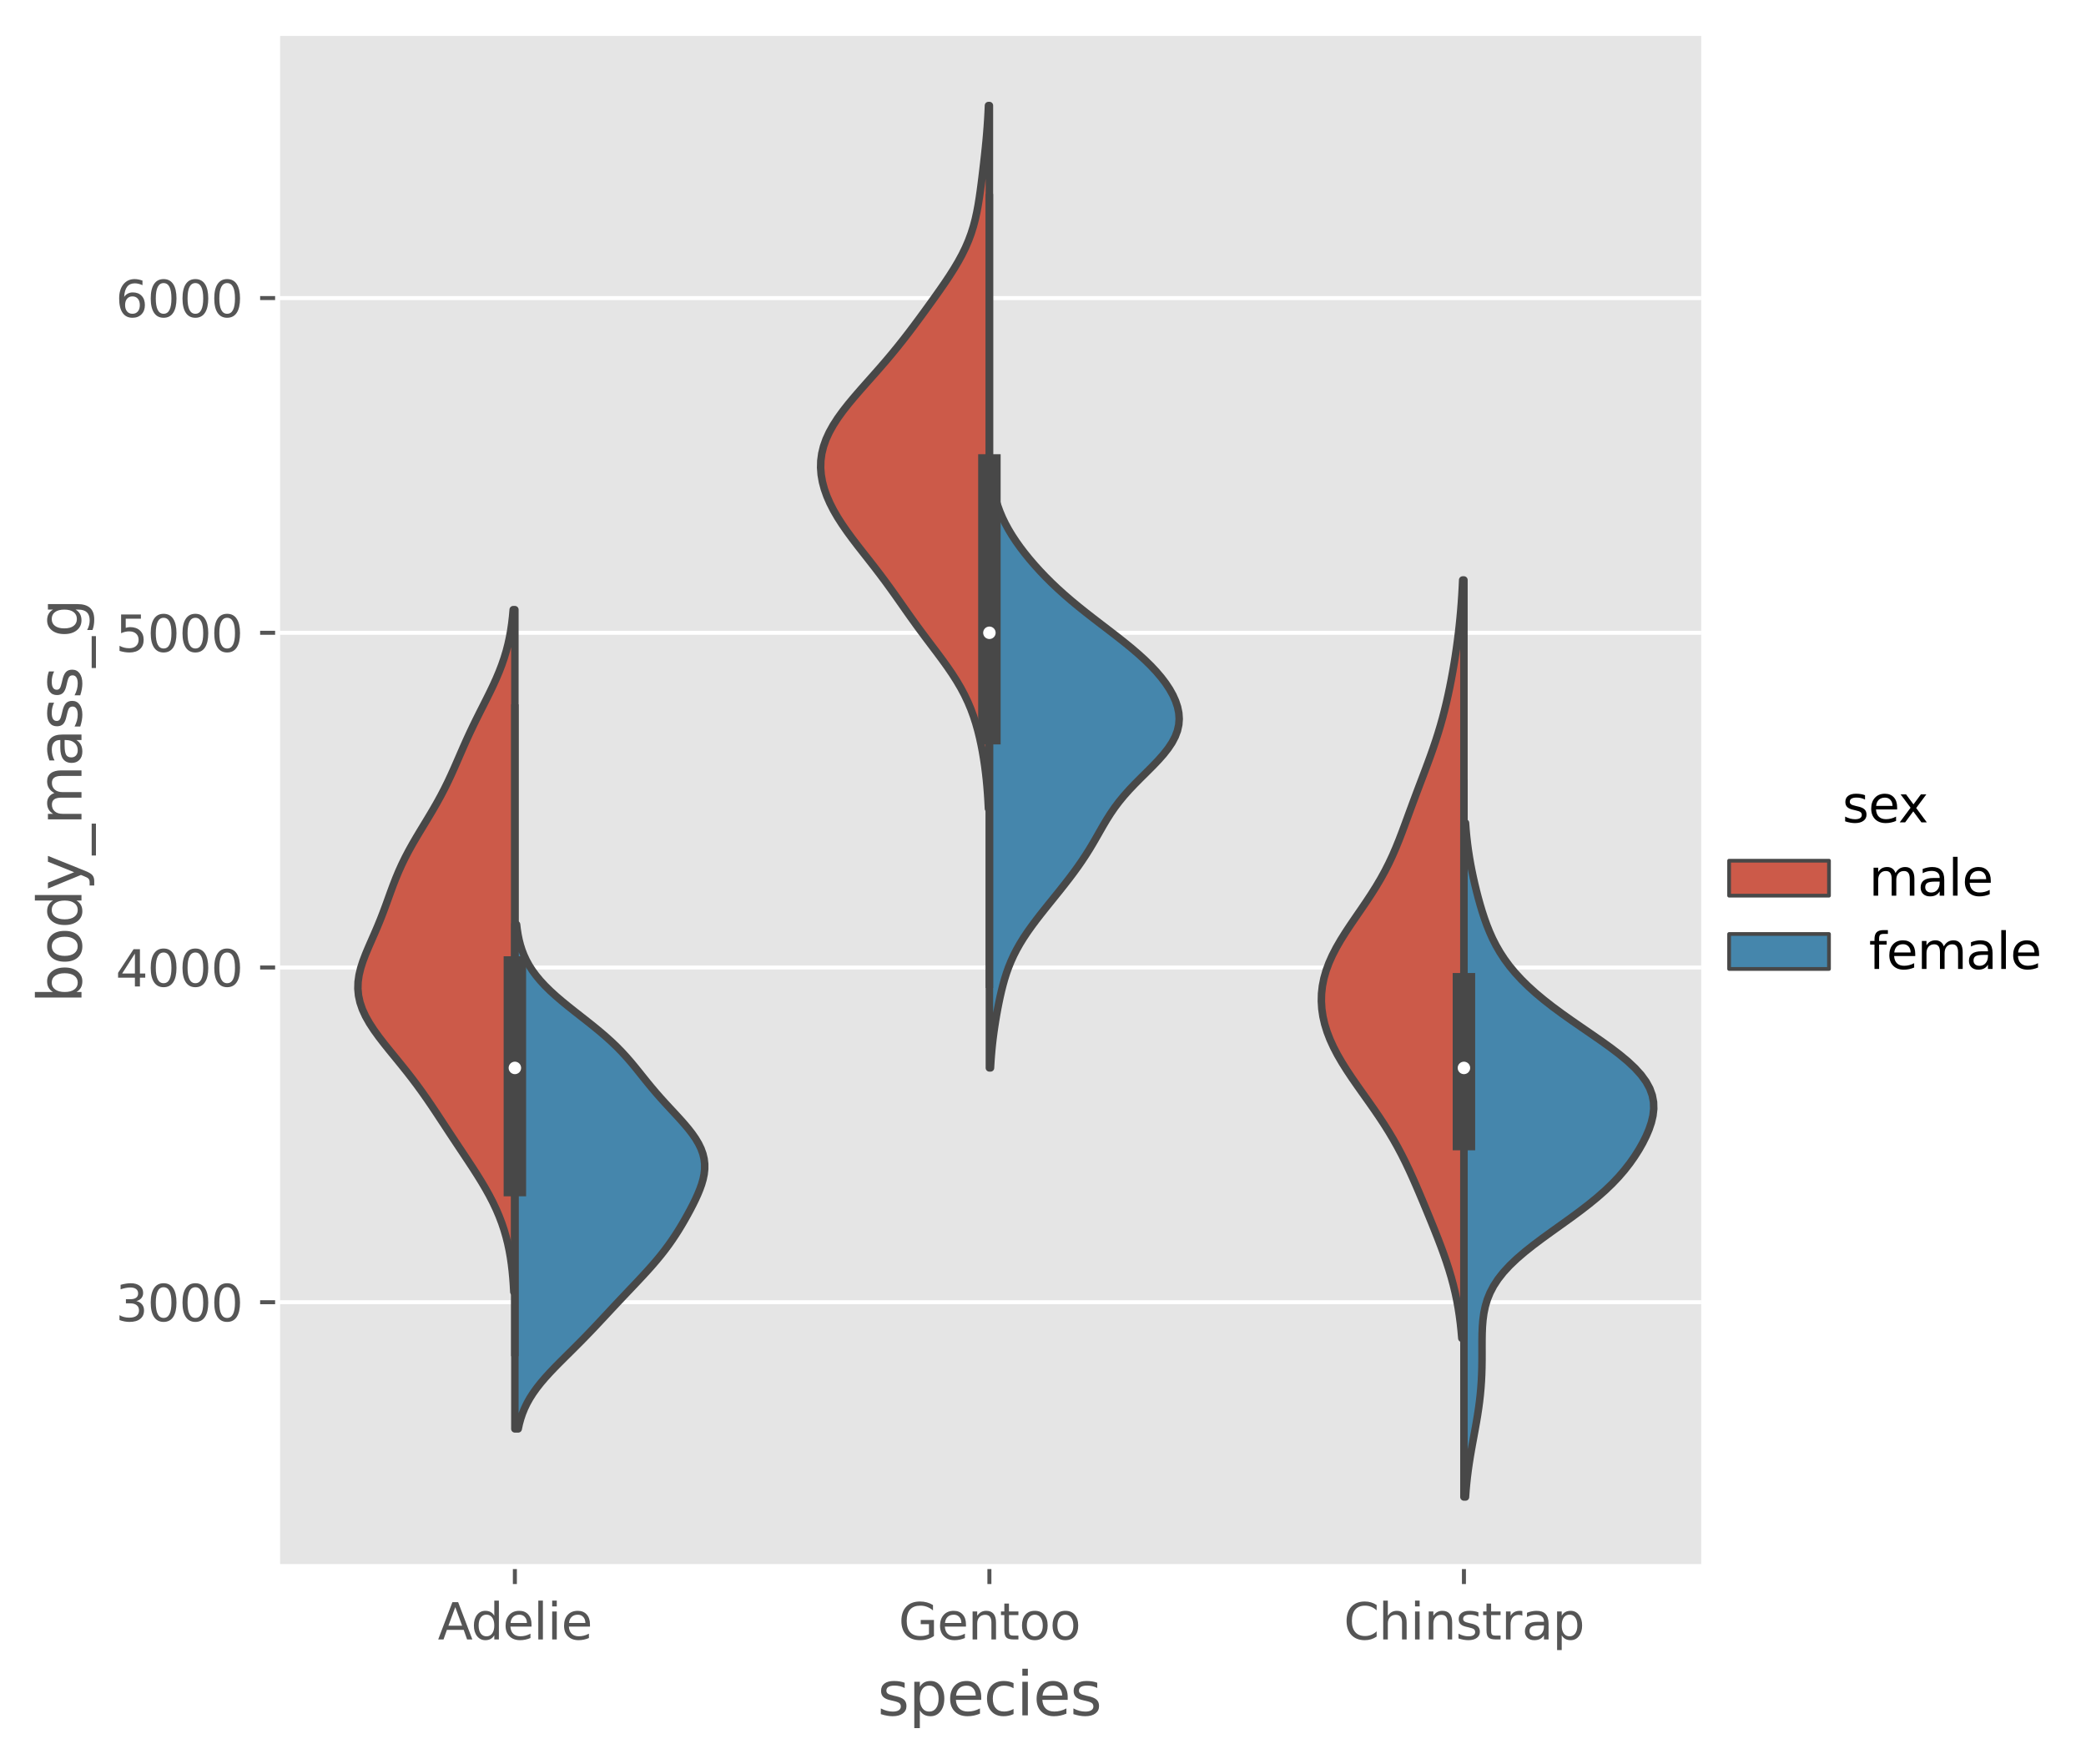 <?xml version="1.0" encoding="utf-8" standalone="no"?>
<!DOCTYPE svg PUBLIC "-//W3C//DTD SVG 1.1//EN"
  "http://www.w3.org/Graphics/SVG/1.1/DTD/svg11.dtd">
<svg xmlns:xlink="http://www.w3.org/1999/xlink" width="417.762pt" height="353.212pt" viewBox="0 0 417.762 353.212" xmlns="http://www.w3.org/2000/svg" version="1.1">
 <defs>
  <style type="text/css">*{stroke-linejoin: round; stroke-linecap: butt}</style>
 </defs>
 <g id="figure_1">
  <g id="patch_1">
   <path d="M -0 353.212 
L 417.762 353.212 
L 417.762 0 
L -0 0 
z
" style="fill: #ffffff"/>
  </g>
  <g id="axes_1">
   <g id="patch_2">
    <path d="M 55.597 313.72 
L 340.697 313.72 
L 340.697 7.2 
L 55.597 7.2 
z
" style="fill: #e5e5e5"/>
   </g>
   <g id="matplotlib.axis_1">
    <g id="xtick_1">
     <g id="line2d_1">
      <defs>
       <path id="m4e9400f670" d="M 0 0 
L 0 3.5 
" style="stroke: #555555; stroke-width: 0.8"/>
      </defs>
      <g>
       <use xlink:href="#m4e9400f670" x="103.114" y="313.72" style="fill: #555555; stroke: #555555; stroke-width: 0.8"/>
      </g>
     </g>
     <g id="text_1">
      <!-- Adelie -->
      <g style="fill: #555555" transform="translate(87.676 328.318) scale(0.1 -0.1)">
       <defs>
        <path id="DejaVuSans-41" d="M 2188 4044 
L 1331 1722 
L 3047 1722 
L 2188 4044 
z
M 1831 4666 
L 2547 4666 
L 4325 0 
L 3669 0 
L 3244 1197 
L 1141 1197 
L 716 0 
L 50 0 
L 1831 4666 
z
" transform="scale(0.016)"/>
        <path id="DejaVuSans-64" d="M 2906 2969 
L 2906 4863 
L 3481 4863 
L 3481 0 
L 2906 0 
L 2906 525 
Q 2725 213 2448 61 
Q 2172 -91 1784 -91 
Q 1150 -91 751 415 
Q 353 922 353 1747 
Q 353 2572 751 3078 
Q 1150 3584 1784 3584 
Q 2172 3584 2448 3432 
Q 2725 3281 2906 2969 
z
M 947 1747 
Q 947 1113 1208 752 
Q 1469 391 1925 391 
Q 2381 391 2643 752 
Q 2906 1113 2906 1747 
Q 2906 2381 2643 2742 
Q 2381 3103 1925 3103 
Q 1469 3103 1208 2742 
Q 947 2381 947 1747 
z
" transform="scale(0.016)"/>
        <path id="DejaVuSans-65" d="M 3597 1894 
L 3597 1613 
L 953 1613 
Q 991 1019 1311 708 
Q 1631 397 2203 397 
Q 2534 397 2845 478 
Q 3156 559 3463 722 
L 3463 178 
Q 3153 47 2828 -22 
Q 2503 -91 2169 -91 
Q 1331 -91 842 396 
Q 353 884 353 1716 
Q 353 2575 817 3079 
Q 1281 3584 2069 3584 
Q 2775 3584 3186 3129 
Q 3597 2675 3597 1894 
z
M 3022 2063 
Q 3016 2534 2758 2815 
Q 2500 3097 2075 3097 
Q 1594 3097 1305 2825 
Q 1016 2553 972 2059 
L 3022 2063 
z
" transform="scale(0.016)"/>
        <path id="DejaVuSans-6c" d="M 603 4863 
L 1178 4863 
L 1178 0 
L 603 0 
L 603 4863 
z
" transform="scale(0.016)"/>
        <path id="DejaVuSans-69" d="M 603 3500 
L 1178 3500 
L 1178 0 
L 603 0 
L 603 3500 
z
M 603 4863 
L 1178 4863 
L 1178 4134 
L 603 4134 
L 603 4863 
z
" transform="scale(0.016)"/>
       </defs>
       <use xlink:href="#DejaVuSans-41"/>
       <use xlink:href="#DejaVuSans-64" x="66.658"/>
       <use xlink:href="#DejaVuSans-65" x="130.135"/>
       <use xlink:href="#DejaVuSans-6c" x="191.658"/>
       <use xlink:href="#DejaVuSans-69" x="219.441"/>
       <use xlink:href="#DejaVuSans-65" x="247.225"/>
      </g>
     </g>
    </g>
    <g id="xtick_2">
     <g id="line2d_2">
      <g>
       <use xlink:href="#m4e9400f670" x="198.147" y="313.72" style="fill: #555555; stroke: #555555; stroke-width: 0.8"/>
      </g>
     </g>
     <g id="text_2">
      <!-- Gentoo -->
      <g style="fill: #555555" transform="translate(179.949 328.318) scale(0.1 -0.1)">
       <defs>
        <path id="DejaVuSans-47" d="M 3809 666 
L 3809 1919 
L 2778 1919 
L 2778 2438 
L 4434 2438 
L 4434 434 
Q 4069 175 3628 42 
Q 3188 -91 2688 -91 
Q 1594 -91 976 548 
Q 359 1188 359 2328 
Q 359 3472 976 4111 
Q 1594 4750 2688 4750 
Q 3144 4750 3555 4637 
Q 3966 4525 4313 4306 
L 4313 3634 
Q 3963 3931 3569 4081 
Q 3175 4231 2741 4231 
Q 1884 4231 1454 3753 
Q 1025 3275 1025 2328 
Q 1025 1384 1454 906 
Q 1884 428 2741 428 
Q 3075 428 3337 486 
Q 3600 544 3809 666 
z
" transform="scale(0.016)"/>
        <path id="DejaVuSans-6e" d="M 3513 2113 
L 3513 0 
L 2938 0 
L 2938 2094 
Q 2938 2591 2744 2837 
Q 2550 3084 2163 3084 
Q 1697 3084 1428 2787 
Q 1159 2491 1159 1978 
L 1159 0 
L 581 0 
L 581 3500 
L 1159 3500 
L 1159 2956 
Q 1366 3272 1645 3428 
Q 1925 3584 2291 3584 
Q 2894 3584 3203 3211 
Q 3513 2838 3513 2113 
z
" transform="scale(0.016)"/>
        <path id="DejaVuSans-74" d="M 1172 4494 
L 1172 3500 
L 2356 3500 
L 2356 3053 
L 1172 3053 
L 1172 1153 
Q 1172 725 1289 603 
Q 1406 481 1766 481 
L 2356 481 
L 2356 0 
L 1766 0 
Q 1100 0 847 248 
Q 594 497 594 1153 
L 594 3053 
L 172 3053 
L 172 3500 
L 594 3500 
L 594 4494 
L 1172 4494 
z
" transform="scale(0.016)"/>
        <path id="DejaVuSans-6f" d="M 1959 3097 
Q 1497 3097 1228 2736 
Q 959 2375 959 1747 
Q 959 1119 1226 758 
Q 1494 397 1959 397 
Q 2419 397 2687 759 
Q 2956 1122 2956 1747 
Q 2956 2369 2687 2733 
Q 2419 3097 1959 3097 
z
M 1959 3584 
Q 2709 3584 3137 3096 
Q 3566 2609 3566 1747 
Q 3566 888 3137 398 
Q 2709 -91 1959 -91 
Q 1206 -91 779 398 
Q 353 888 353 1747 
Q 353 2609 779 3096 
Q 1206 3584 1959 3584 
z
" transform="scale(0.016)"/>
       </defs>
       <use xlink:href="#DejaVuSans-47"/>
       <use xlink:href="#DejaVuSans-65" x="77.49"/>
       <use xlink:href="#DejaVuSans-6e" x="139.014"/>
       <use xlink:href="#DejaVuSans-74" x="202.393"/>
       <use xlink:href="#DejaVuSans-6f" x="241.602"/>
       <use xlink:href="#DejaVuSans-6f" x="302.783"/>
      </g>
     </g>
    </g>
    <g id="xtick_3">
     <g id="line2d_3">
      <g>
       <use xlink:href="#m4e9400f670" x="293.18" y="313.72" style="fill: #555555; stroke: #555555; stroke-width: 0.8"/>
      </g>
     </g>
     <g id="text_3">
      <!-- Chinstrap -->
      <g style="fill: #555555" transform="translate(269.103 328.318) scale(0.1 -0.1)">
       <defs>
        <path id="DejaVuSans-43" d="M 4122 4306 
L 4122 3641 
Q 3803 3938 3442 4084 
Q 3081 4231 2675 4231 
Q 1875 4231 1450 3742 
Q 1025 3253 1025 2328 
Q 1025 1406 1450 917 
Q 1875 428 2675 428 
Q 3081 428 3442 575 
Q 3803 722 4122 1019 
L 4122 359 
Q 3791 134 3420 21 
Q 3050 -91 2638 -91 
Q 1578 -91 968 557 
Q 359 1206 359 2328 
Q 359 3453 968 4101 
Q 1578 4750 2638 4750 
Q 3056 4750 3426 4639 
Q 3797 4528 4122 4306 
z
" transform="scale(0.016)"/>
        <path id="DejaVuSans-68" d="M 3513 2113 
L 3513 0 
L 2938 0 
L 2938 2094 
Q 2938 2591 2744 2837 
Q 2550 3084 2163 3084 
Q 1697 3084 1428 2787 
Q 1159 2491 1159 1978 
L 1159 0 
L 581 0 
L 581 4863 
L 1159 4863 
L 1159 2956 
Q 1366 3272 1645 3428 
Q 1925 3584 2291 3584 
Q 2894 3584 3203 3211 
Q 3513 2838 3513 2113 
z
" transform="scale(0.016)"/>
        <path id="DejaVuSans-73" d="M 2834 3397 
L 2834 2853 
Q 2591 2978 2328 3040 
Q 2066 3103 1784 3103 
Q 1356 3103 1142 2972 
Q 928 2841 928 2578 
Q 928 2378 1081 2264 
Q 1234 2150 1697 2047 
L 1894 2003 
Q 2506 1872 2764 1633 
Q 3022 1394 3022 966 
Q 3022 478 2636 193 
Q 2250 -91 1575 -91 
Q 1294 -91 989 -36 
Q 684 19 347 128 
L 347 722 
Q 666 556 975 473 
Q 1284 391 1588 391 
Q 1994 391 2212 530 
Q 2431 669 2431 922 
Q 2431 1156 2273 1281 
Q 2116 1406 1581 1522 
L 1381 1569 
Q 847 1681 609 1914 
Q 372 2147 372 2553 
Q 372 3047 722 3315 
Q 1072 3584 1716 3584 
Q 2034 3584 2315 3537 
Q 2597 3491 2834 3397 
z
" transform="scale(0.016)"/>
        <path id="DejaVuSans-72" d="M 2631 2963 
Q 2534 3019 2420 3045 
Q 2306 3072 2169 3072 
Q 1681 3072 1420 2755 
Q 1159 2438 1159 1844 
L 1159 0 
L 581 0 
L 581 3500 
L 1159 3500 
L 1159 2956 
Q 1341 3275 1631 3429 
Q 1922 3584 2338 3584 
Q 2397 3584 2469 3576 
Q 2541 3569 2628 3553 
L 2631 2963 
z
" transform="scale(0.016)"/>
        <path id="DejaVuSans-61" d="M 2194 1759 
Q 1497 1759 1228 1600 
Q 959 1441 959 1056 
Q 959 750 1161 570 
Q 1363 391 1709 391 
Q 2188 391 2477 730 
Q 2766 1069 2766 1631 
L 2766 1759 
L 2194 1759 
z
M 3341 1997 
L 3341 0 
L 2766 0 
L 2766 531 
Q 2569 213 2275 61 
Q 1981 -91 1556 -91 
Q 1019 -91 701 211 
Q 384 513 384 1019 
Q 384 1609 779 1909 
Q 1175 2209 1959 2209 
L 2766 2209 
L 2766 2266 
Q 2766 2663 2505 2880 
Q 2244 3097 1772 3097 
Q 1472 3097 1187 3025 
Q 903 2953 641 2809 
L 641 3341 
Q 956 3463 1253 3523 
Q 1550 3584 1831 3584 
Q 2591 3584 2966 3190 
Q 3341 2797 3341 1997 
z
" transform="scale(0.016)"/>
        <path id="DejaVuSans-70" d="M 1159 525 
L 1159 -1331 
L 581 -1331 
L 581 3500 
L 1159 3500 
L 1159 2969 
Q 1341 3281 1617 3432 
Q 1894 3584 2278 3584 
Q 2916 3584 3314 3078 
Q 3713 2572 3713 1747 
Q 3713 922 3314 415 
Q 2916 -91 2278 -91 
Q 1894 -91 1617 61 
Q 1341 213 1159 525 
z
M 3116 1747 
Q 3116 2381 2855 2742 
Q 2594 3103 2138 3103 
Q 1681 3103 1420 2742 
Q 1159 2381 1159 1747 
Q 1159 1113 1420 752 
Q 1681 391 2138 391 
Q 2594 391 2855 752 
Q 3116 1113 3116 1747 
z
" transform="scale(0.016)"/>
       </defs>
       <use xlink:href="#DejaVuSans-43"/>
       <use xlink:href="#DejaVuSans-68" x="69.824"/>
       <use xlink:href="#DejaVuSans-69" x="133.203"/>
       <use xlink:href="#DejaVuSans-6e" x="160.986"/>
       <use xlink:href="#DejaVuSans-73" x="224.365"/>
       <use xlink:href="#DejaVuSans-74" x="276.465"/>
       <use xlink:href="#DejaVuSans-72" x="315.674"/>
       <use xlink:href="#DejaVuSans-61" x="356.787"/>
       <use xlink:href="#DejaVuSans-70" x="418.066"/>
      </g>
     </g>
    </g>
    <g id="text_4">
     <!-- species -->
     <g style="fill: #555555" transform="translate(175.737 343.516) scale(0.12 -0.12)">
      <defs>
       <path id="DejaVuSans-63" d="M 3122 3366 
L 3122 2828 
Q 2878 2963 2633 3030 
Q 2388 3097 2138 3097 
Q 1578 3097 1268 2742 
Q 959 2388 959 1747 
Q 959 1106 1268 751 
Q 1578 397 2138 397 
Q 2388 397 2633 464 
Q 2878 531 3122 666 
L 3122 134 
Q 2881 22 2623 -34 
Q 2366 -91 2075 -91 
Q 1284 -91 818 406 
Q 353 903 353 1747 
Q 353 2603 823 3093 
Q 1294 3584 2113 3584 
Q 2378 3584 2631 3529 
Q 2884 3475 3122 3366 
z
" transform="scale(0.016)"/>
      </defs>
      <use xlink:href="#DejaVuSans-73"/>
      <use xlink:href="#DejaVuSans-70" x="52.1"/>
      <use xlink:href="#DejaVuSans-65" x="115.576"/>
      <use xlink:href="#DejaVuSans-63" x="177.1"/>
      <use xlink:href="#DejaVuSans-69" x="232.08"/>
      <use xlink:href="#DejaVuSans-65" x="259.863"/>
      <use xlink:href="#DejaVuSans-73" x="321.387"/>
     </g>
    </g>
   </g>
   <g id="matplotlib.axis_2">
    <g id="ytick_1">
     <g id="line2d_4">
      <path d="M 55.597 260.783 
L 340.697 260.783 
" clip-path="url(#pbbb692f682)" style="fill: none; stroke: #ffffff; stroke-width: 0.8; stroke-linecap: square"/>
     </g>
     <g id="line2d_5">
      <defs>
       <path id="m697d352fc6" d="M 0 0 
L -3.5 0 
" style="stroke: #555555; stroke-width: 0.8"/>
      </defs>
      <g>
       <use xlink:href="#m697d352fc6" x="55.597" y="260.783" style="fill: #555555; stroke: #555555; stroke-width: 0.8"/>
      </g>
     </g>
     <g id="text_5">
      <!-- 3000 -->
      <g style="fill: #555555" transform="translate(23.148 264.582) scale(0.1 -0.1)">
       <defs>
        <path id="DejaVuSans-33" d="M 2597 2516 
Q 3050 2419 3304 2112 
Q 3559 1806 3559 1356 
Q 3559 666 3084 287 
Q 2609 -91 1734 -91 
Q 1441 -91 1130 -33 
Q 819 25 488 141 
L 488 750 
Q 750 597 1062 519 
Q 1375 441 1716 441 
Q 2309 441 2620 675 
Q 2931 909 2931 1356 
Q 2931 1769 2642 2001 
Q 2353 2234 1838 2234 
L 1294 2234 
L 1294 2753 
L 1863 2753 
Q 2328 2753 2575 2939 
Q 2822 3125 2822 3475 
Q 2822 3834 2567 4026 
Q 2313 4219 1838 4219 
Q 1578 4219 1281 4162 
Q 984 4106 628 3988 
L 628 4550 
Q 988 4650 1302 4700 
Q 1616 4750 1894 4750 
Q 2613 4750 3031 4423 
Q 3450 4097 3450 3541 
Q 3450 3153 3228 2886 
Q 3006 2619 2597 2516 
z
" transform="scale(0.016)"/>
        <path id="DejaVuSans-30" d="M 2034 4250 
Q 1547 4250 1301 3770 
Q 1056 3291 1056 2328 
Q 1056 1369 1301 889 
Q 1547 409 2034 409 
Q 2525 409 2770 889 
Q 3016 1369 3016 2328 
Q 3016 3291 2770 3770 
Q 2525 4250 2034 4250 
z
M 2034 4750 
Q 2819 4750 3233 4129 
Q 3647 3509 3647 2328 
Q 3647 1150 3233 529 
Q 2819 -91 2034 -91 
Q 1250 -91 836 529 
Q 422 1150 422 2328 
Q 422 3509 836 4129 
Q 1250 4750 2034 4750 
z
" transform="scale(0.016)"/>
       </defs>
       <use xlink:href="#DejaVuSans-33"/>
       <use xlink:href="#DejaVuSans-30" x="63.623"/>
       <use xlink:href="#DejaVuSans-30" x="127.246"/>
       <use xlink:href="#DejaVuSans-30" x="190.869"/>
      </g>
     </g>
    </g>
    <g id="ytick_2">
     <g id="line2d_6">
      <path d="M 55.597 193.752 
L 340.697 193.752 
" clip-path="url(#pbbb692f682)" style="fill: none; stroke: #ffffff; stroke-width: 0.8; stroke-linecap: square"/>
     </g>
     <g id="line2d_7">
      <g>
       <use xlink:href="#m697d352fc6" x="55.597" y="193.752" style="fill: #555555; stroke: #555555; stroke-width: 0.8"/>
      </g>
     </g>
     <g id="text_6">
      <!-- 4000 -->
      <g style="fill: #555555" transform="translate(23.148 197.552) scale(0.1 -0.1)">
       <defs>
        <path id="DejaVuSans-34" d="M 2419 4116 
L 825 1625 
L 2419 1625 
L 2419 4116 
z
M 2253 4666 
L 3047 4666 
L 3047 1625 
L 3713 1625 
L 3713 1100 
L 3047 1100 
L 3047 0 
L 2419 0 
L 2419 1100 
L 313 1100 
L 313 1709 
L 2253 4666 
z
" transform="scale(0.016)"/>
       </defs>
       <use xlink:href="#DejaVuSans-34"/>
       <use xlink:href="#DejaVuSans-30" x="63.623"/>
       <use xlink:href="#DejaVuSans-30" x="127.246"/>
       <use xlink:href="#DejaVuSans-30" x="190.869"/>
      </g>
     </g>
    </g>
    <g id="ytick_3">
     <g id="line2d_8">
      <path d="M 55.597 126.722 
L 340.697 126.722 
" clip-path="url(#pbbb692f682)" style="fill: none; stroke: #ffffff; stroke-width: 0.8; stroke-linecap: square"/>
     </g>
     <g id="line2d_9">
      <g>
       <use xlink:href="#m697d352fc6" x="55.597" y="126.722" style="fill: #555555; stroke: #555555; stroke-width: 0.8"/>
      </g>
     </g>
     <g id="text_7">
      <!-- 5000 -->
      <g style="fill: #555555" transform="translate(23.148 130.521) scale(0.1 -0.1)">
       <defs>
        <path id="DejaVuSans-35" d="M 691 4666 
L 3169 4666 
L 3169 4134 
L 1269 4134 
L 1269 2991 
Q 1406 3038 1543 3061 
Q 1681 3084 1819 3084 
Q 2600 3084 3056 2656 
Q 3513 2228 3513 1497 
Q 3513 744 3044 326 
Q 2575 -91 1722 -91 
Q 1428 -91 1123 -41 
Q 819 9 494 109 
L 494 744 
Q 775 591 1075 516 
Q 1375 441 1709 441 
Q 2250 441 2565 725 
Q 2881 1009 2881 1497 
Q 2881 1984 2565 2268 
Q 2250 2553 1709 2553 
Q 1456 2553 1204 2497 
Q 953 2441 691 2322 
L 691 4666 
z
" transform="scale(0.016)"/>
       </defs>
       <use xlink:href="#DejaVuSans-35"/>
       <use xlink:href="#DejaVuSans-30" x="63.623"/>
       <use xlink:href="#DejaVuSans-30" x="127.246"/>
       <use xlink:href="#DejaVuSans-30" x="190.869"/>
      </g>
     </g>
    </g>
    <g id="ytick_4">
     <g id="line2d_10">
      <path d="M 55.597 59.692 
L 340.697 59.692 
" clip-path="url(#pbbb692f682)" style="fill: none; stroke: #ffffff; stroke-width: 0.8; stroke-linecap: square"/>
     </g>
     <g id="line2d_11">
      <g>
       <use xlink:href="#m697d352fc6" x="55.597" y="59.692" style="fill: #555555; stroke: #555555; stroke-width: 0.8"/>
      </g>
     </g>
     <g id="text_8">
      <!-- 6000 -->
      <g style="fill: #555555" transform="translate(23.148 63.491) scale(0.1 -0.1)">
       <defs>
        <path id="DejaVuSans-36" d="M 2113 2584 
Q 1688 2584 1439 2293 
Q 1191 2003 1191 1497 
Q 1191 994 1439 701 
Q 1688 409 2113 409 
Q 2538 409 2786 701 
Q 3034 994 3034 1497 
Q 3034 2003 2786 2293 
Q 2538 2584 2113 2584 
z
M 3366 4563 
L 3366 3988 
Q 3128 4100 2886 4159 
Q 2644 4219 2406 4219 
Q 1781 4219 1451 3797 
Q 1122 3375 1075 2522 
Q 1259 2794 1537 2939 
Q 1816 3084 2150 3084 
Q 2853 3084 3261 2657 
Q 3669 2231 3669 1497 
Q 3669 778 3244 343 
Q 2819 -91 2113 -91 
Q 1303 -91 875 529 
Q 447 1150 447 2328 
Q 447 3434 972 4092 
Q 1497 4750 2381 4750 
Q 2619 4750 2861 4703 
Q 3103 4656 3366 4563 
z
" transform="scale(0.016)"/>
       </defs>
       <use xlink:href="#DejaVuSans-36"/>
       <use xlink:href="#DejaVuSans-30" x="63.623"/>
       <use xlink:href="#DejaVuSans-30" x="127.246"/>
       <use xlink:href="#DejaVuSans-30" x="190.869"/>
      </g>
     </g>
    </g>
    <g id="text_9">
     <!-- body_mass_g -->
     <g style="fill: #555555" transform="translate(16.318 200.882) rotate(-90) scale(0.12 -0.12)">
      <defs>
       <path id="DejaVuSans-62" d="M 3116 1747 
Q 3116 2381 2855 2742 
Q 2594 3103 2138 3103 
Q 1681 3103 1420 2742 
Q 1159 2381 1159 1747 
Q 1159 1113 1420 752 
Q 1681 391 2138 391 
Q 2594 391 2855 752 
Q 3116 1113 3116 1747 
z
M 1159 2969 
Q 1341 3281 1617 3432 
Q 1894 3584 2278 3584 
Q 2916 3584 3314 3078 
Q 3713 2572 3713 1747 
Q 3713 922 3314 415 
Q 2916 -91 2278 -91 
Q 1894 -91 1617 61 
Q 1341 213 1159 525 
L 1159 0 
L 581 0 
L 581 4863 
L 1159 4863 
L 1159 2969 
z
" transform="scale(0.016)"/>
       <path id="DejaVuSans-79" d="M 2059 -325 
Q 1816 -950 1584 -1140 
Q 1353 -1331 966 -1331 
L 506 -1331 
L 506 -850 
L 844 -850 
Q 1081 -850 1212 -737 
Q 1344 -625 1503 -206 
L 1606 56 
L 191 3500 
L 800 3500 
L 1894 763 
L 2988 3500 
L 3597 3500 
L 2059 -325 
z
" transform="scale(0.016)"/>
       <path id="DejaVuSans-5f" d="M 3263 -1063 
L 3263 -1509 
L -63 -1509 
L -63 -1063 
L 3263 -1063 
z
" transform="scale(0.016)"/>
       <path id="DejaVuSans-6d" d="M 3328 2828 
Q 3544 3216 3844 3400 
Q 4144 3584 4550 3584 
Q 5097 3584 5394 3201 
Q 5691 2819 5691 2113 
L 5691 0 
L 5113 0 
L 5113 2094 
Q 5113 2597 4934 2840 
Q 4756 3084 4391 3084 
Q 3944 3084 3684 2787 
Q 3425 2491 3425 1978 
L 3425 0 
L 2847 0 
L 2847 2094 
Q 2847 2600 2669 2842 
Q 2491 3084 2119 3084 
Q 1678 3084 1418 2786 
Q 1159 2488 1159 1978 
L 1159 0 
L 581 0 
L 581 3500 
L 1159 3500 
L 1159 2956 
Q 1356 3278 1631 3431 
Q 1906 3584 2284 3584 
Q 2666 3584 2933 3390 
Q 3200 3197 3328 2828 
z
" transform="scale(0.016)"/>
       <path id="DejaVuSans-67" d="M 2906 1791 
Q 2906 2416 2648 2759 
Q 2391 3103 1925 3103 
Q 1463 3103 1205 2759 
Q 947 2416 947 1791 
Q 947 1169 1205 825 
Q 1463 481 1925 481 
Q 2391 481 2648 825 
Q 2906 1169 2906 1791 
z
M 3481 434 
Q 3481 -459 3084 -895 
Q 2688 -1331 1869 -1331 
Q 1566 -1331 1297 -1286 
Q 1028 -1241 775 -1147 
L 775 -588 
Q 1028 -725 1275 -790 
Q 1522 -856 1778 -856 
Q 2344 -856 2625 -561 
Q 2906 -266 2906 331 
L 2906 616 
Q 2728 306 2450 153 
Q 2172 0 1784 0 
Q 1141 0 747 490 
Q 353 981 353 1791 
Q 353 2603 747 3093 
Q 1141 3584 1784 3584 
Q 2172 3584 2450 3431 
Q 2728 3278 2906 2969 
L 2906 3500 
L 3481 3500 
L 3481 434 
z
" transform="scale(0.016)"/>
      </defs>
      <use xlink:href="#DejaVuSans-62"/>
      <use xlink:href="#DejaVuSans-6f" x="63.477"/>
      <use xlink:href="#DejaVuSans-64" x="124.658"/>
      <use xlink:href="#DejaVuSans-79" x="188.135"/>
      <use xlink:href="#DejaVuSans-5f" x="247.314"/>
      <use xlink:href="#DejaVuSans-6d" x="297.314"/>
      <use xlink:href="#DejaVuSans-61" x="394.727"/>
      <use xlink:href="#DejaVuSans-73" x="456.006"/>
      <use xlink:href="#DejaVuSans-73" x="508.105"/>
      <use xlink:href="#DejaVuSans-5f" x="560.205"/>
      <use xlink:href="#DejaVuSans-67" x="610.205"/>
     </g>
    </g>
   </g>
   <g id="patch_3">
    <path d="M 103.114 461.873 
L 103.114 461.873 
L 103.114 461.873 
L 103.114 461.873 
z
" clip-path="url(#pbbb692f682)" style="fill: #cc5a49; stroke: #484848; stroke-width: 0.75; stroke-linejoin: miter"/>
   </g>
   <g id="PolyCollection_1">
    <defs>
     <path id="m3f6f847715" d="M 103.114 -94.502 
L 102.9 -94.502 
L 102.821 -95.882 
L 102.72 -97.262 
L 102.591 -98.642 
L 102.429 -100.022 
L 102.23 -101.402 
L 101.987 -102.782 
L 101.695 -104.162 
L 101.35 -105.542 
L 100.947 -106.922 
L 100.483 -108.302 
L 99.955 -109.682 
L 99.364 -111.062 
L 98.709 -112.442 
L 97.995 -113.822 
L 97.226 -115.202 
L 96.41 -116.582 
L 95.554 -117.962 
L 94.668 -119.342 
L 93.762 -120.722 
L 92.845 -122.102 
L 91.925 -123.482 
L 91.007 -124.862 
L 90.094 -126.242 
L 89.186 -127.622 
L 88.28 -129.001 
L 87.369 -130.381 
L 86.447 -131.761 
L 85.505 -133.141 
L 84.534 -134.521 
L 83.531 -135.901 
L 82.49 -137.281 
L 81.414 -138.661 
L 80.308 -140.041 
L 79.184 -141.421 
L 78.057 -142.801 
L 76.949 -144.181 
L 75.884 -145.561 
L 74.888 -146.941 
L 73.988 -148.321 
L 73.209 -149.701 
L 72.575 -151.081 
L 72.101 -152.461 
L 71.799 -153.841 
L 71.672 -155.221 
L 71.714 -156.601 
L 71.911 -157.981 
L 72.245 -159.361 
L 72.689 -160.741 
L 73.214 -162.121 
L 73.792 -163.501 
L 74.396 -164.881 
L 75.002 -166.261 
L 75.594 -167.641 
L 76.161 -169.021 
L 76.7 -170.401 
L 77.215 -171.781 
L 77.715 -173.161 
L 78.213 -174.541 
L 78.723 -175.921 
L 79.259 -177.301 
L 79.834 -178.681 
L 80.455 -180.061 
L 81.127 -181.441 
L 81.85 -182.821 
L 82.617 -184.201 
L 83.421 -185.581 
L 84.248 -186.961 
L 85.086 -188.341 
L 85.92 -189.721 
L 86.738 -191.1 
L 87.529 -192.48 
L 88.286 -193.86 
L 89.005 -195.24 
L 89.686 -196.62 
L 90.334 -198 
L 90.956 -199.38 
L 91.56 -200.76 
L 92.158 -202.14 
L 92.76 -203.52 
L 93.373 -204.9 
L 94.004 -206.28 
L 94.657 -207.66 
L 95.329 -209.04 
L 96.018 -210.42 
L 96.716 -211.8 
L 97.412 -213.18 
L 98.097 -214.56 
L 98.758 -215.94 
L 99.384 -217.32 
L 99.966 -218.7 
L 100.497 -220.08 
L 100.972 -221.46 
L 101.388 -222.84 
L 101.745 -224.22 
L 102.046 -225.6 
L 102.294 -226.98 
L 102.495 -228.36 
L 102.655 -229.74 
L 102.779 -231.12 
L 103.114 -231.12 
L 103.114 -231.12 
L 103.114 -229.74 
L 103.114 -228.36 
L 103.114 -226.98 
L 103.114 -225.6 
L 103.114 -224.22 
L 103.114 -222.84 
L 103.114 -221.46 
L 103.114 -220.08 
L 103.114 -218.7 
L 103.114 -217.32 
L 103.114 -215.94 
L 103.114 -214.56 
L 103.114 -213.18 
L 103.114 -211.8 
L 103.114 -210.42 
L 103.114 -209.04 
L 103.114 -207.66 
L 103.114 -206.28 
L 103.114 -204.9 
L 103.114 -203.52 
L 103.114 -202.14 
L 103.114 -200.76 
L 103.114 -199.38 
L 103.114 -198 
L 103.114 -196.62 
L 103.114 -195.24 
L 103.114 -193.86 
L 103.114 -192.48 
L 103.114 -191.1 
L 103.114 -189.721 
L 103.114 -188.341 
L 103.114 -186.961 
L 103.114 -185.581 
L 103.114 -184.201 
L 103.114 -182.821 
L 103.114 -181.441 
L 103.114 -180.061 
L 103.114 -178.681 
L 103.114 -177.301 
L 103.114 -175.921 
L 103.114 -174.541 
L 103.114 -173.161 
L 103.114 -171.781 
L 103.114 -170.401 
L 103.114 -169.021 
L 103.114 -167.641 
L 103.114 -166.261 
L 103.114 -164.881 
L 103.114 -163.501 
L 103.114 -162.121 
L 103.114 -160.741 
L 103.114 -159.361 
L 103.114 -157.981 
L 103.114 -156.601 
L 103.114 -155.221 
L 103.114 -153.841 
L 103.114 -152.461 
L 103.114 -151.081 
L 103.114 -149.701 
L 103.114 -148.321 
L 103.114 -146.941 
L 103.114 -145.561 
L 103.114 -144.181 
L 103.114 -142.801 
L 103.114 -141.421 
L 103.114 -140.041 
L 103.114 -138.661 
L 103.114 -137.281 
L 103.114 -135.901 
L 103.114 -134.521 
L 103.114 -133.141 
L 103.114 -131.761 
L 103.114 -130.381 
L 103.114 -129.001 
L 103.114 -127.622 
L 103.114 -126.242 
L 103.114 -124.862 
L 103.114 -123.482 
L 103.114 -122.102 
L 103.114 -120.722 
L 103.114 -119.342 
L 103.114 -117.962 
L 103.114 -116.582 
L 103.114 -115.202 
L 103.114 -113.822 
L 103.114 -112.442 
L 103.114 -111.062 
L 103.114 -109.682 
L 103.114 -108.302 
L 103.114 -106.922 
L 103.114 -105.542 
L 103.114 -104.162 
L 103.114 -102.782 
L 103.114 -101.402 
L 103.114 -100.022 
L 103.114 -98.642 
L 103.114 -97.262 
L 103.114 -95.882 
L 103.114 -94.502 
z
" style="stroke: #484848; stroke-width: 1.5"/>
    </defs>
    <g clip-path="url(#pbbb692f682)">
     <use xlink:href="#m3f6f847715" x="0" y="353.212" style="fill: #cc5a49; stroke: #484848; stroke-width: 1.5"/>
    </g>
   </g>
   <g id="patch_4">
    <path d="M 103.114 461.873 
L 103.114 461.873 
L 103.114 461.873 
L 103.114 461.873 
z
" clip-path="url(#pbbb692f682)" style="fill: #4586ac; stroke: #484848; stroke-width: 0.75; stroke-linejoin: miter"/>
   </g>
   <g id="PolyCollection_2">
    <defs>
     <path id="mb83a9aa617" d="M 103.781 -67.064 
L 103.114 -67.064 
L 103.114 -68.084 
L 103.114 -69.104 
L 103.114 -70.124 
L 103.114 -71.145 
L 103.114 -72.165 
L 103.114 -73.185 
L 103.114 -74.205 
L 103.114 -75.226 
L 103.114 -76.246 
L 103.114 -77.266 
L 103.114 -78.286 
L 103.114 -79.307 
L 103.114 -80.327 
L 103.114 -81.347 
L 103.114 -82.367 
L 103.114 -83.388 
L 103.114 -84.408 
L 103.114 -85.428 
L 103.114 -86.448 
L 103.114 -87.468 
L 103.114 -88.489 
L 103.114 -89.509 
L 103.114 -90.529 
L 103.114 -91.549 
L 103.114 -92.57 
L 103.114 -93.59 
L 103.114 -94.61 
L 103.114 -95.63 
L 103.114 -96.651 
L 103.114 -97.671 
L 103.114 -98.691 
L 103.114 -99.711 
L 103.114 -100.732 
L 103.114 -101.752 
L 103.114 -102.772 
L 103.114 -103.792 
L 103.114 -104.813 
L 103.114 -105.833 
L 103.114 -106.853 
L 103.114 -107.873 
L 103.114 -108.893 
L 103.114 -109.914 
L 103.114 -110.934 
L 103.114 -111.954 
L 103.114 -112.974 
L 103.114 -113.995 
L 103.114 -115.015 
L 103.114 -116.035 
L 103.114 -117.055 
L 103.114 -118.076 
L 103.114 -119.096 
L 103.114 -120.116 
L 103.114 -121.136 
L 103.114 -122.157 
L 103.114 -123.177 
L 103.114 -124.197 
L 103.114 -125.217 
L 103.114 -126.238 
L 103.114 -127.258 
L 103.114 -128.278 
L 103.114 -129.298 
L 103.114 -130.319 
L 103.114 -131.339 
L 103.114 -132.359 
L 103.114 -133.379 
L 103.114 -134.399 
L 103.114 -135.42 
L 103.114 -136.44 
L 103.114 -137.46 
L 103.114 -138.48 
L 103.114 -139.501 
L 103.114 -140.521 
L 103.114 -141.541 
L 103.114 -142.561 
L 103.114 -143.582 
L 103.114 -144.602 
L 103.114 -145.622 
L 103.114 -146.642 
L 103.114 -147.663 
L 103.114 -148.683 
L 103.114 -149.703 
L 103.114 -150.723 
L 103.114 -151.744 
L 103.114 -152.764 
L 103.114 -153.784 
L 103.114 -154.804 
L 103.114 -155.824 
L 103.114 -156.845 
L 103.114 -157.865 
L 103.114 -158.885 
L 103.114 -159.905 
L 103.114 -160.926 
L 103.114 -161.946 
L 103.114 -162.966 
L 103.114 -163.986 
L 103.114 -165.007 
L 103.114 -166.027 
L 103.114 -167.047 
L 103.114 -168.067 
L 103.457 -168.067 
L 103.457 -168.067 
L 103.581 -167.047 
L 103.743 -166.027 
L 103.949 -165.007 
L 104.209 -163.986 
L 104.53 -162.966 
L 104.922 -161.946 
L 105.393 -160.926 
L 105.951 -159.905 
L 106.601 -158.885 
L 107.349 -157.865 
L 108.195 -156.845 
L 109.138 -155.824 
L 110.172 -154.804 
L 111.29 -153.784 
L 112.479 -152.764 
L 113.724 -151.744 
L 115.007 -150.723 
L 116.308 -149.703 
L 117.609 -148.683 
L 118.889 -147.663 
L 120.132 -146.642 
L 121.324 -145.622 
L 122.454 -144.602 
L 123.519 -143.582 
L 124.518 -142.561 
L 125.456 -141.541 
L 126.343 -140.521 
L 127.191 -139.501 
L 128.015 -138.48 
L 128.831 -137.46 
L 129.654 -136.44 
L 130.493 -135.42 
L 131.359 -134.399 
L 132.253 -133.379 
L 133.174 -132.359 
L 134.115 -131.339 
L 135.064 -130.319 
L 136.004 -129.298 
L 136.917 -128.278 
L 137.782 -127.258 
L 138.58 -126.238 
L 139.291 -125.217 
L 139.9 -124.197 
L 140.394 -123.177 
L 140.764 -122.157 
L 141.008 -121.136 
L 141.127 -120.116 
L 141.127 -119.096 
L 141.016 -118.076 
L 140.806 -117.055 
L 140.512 -116.035 
L 140.147 -115.015 
L 139.726 -113.995 
L 139.26 -112.974 
L 138.759 -111.954 
L 138.231 -110.934 
L 137.68 -109.914 
L 137.107 -108.893 
L 136.512 -107.873 
L 135.891 -106.853 
L 135.24 -105.833 
L 134.556 -104.813 
L 133.833 -103.792 
L 133.07 -102.772 
L 132.266 -101.752 
L 131.422 -100.732 
L 130.541 -99.711 
L 129.629 -98.691 
L 128.692 -97.671 
L 127.737 -96.651 
L 126.772 -95.63 
L 125.804 -94.61 
L 124.836 -93.59 
L 123.874 -92.57 
L 122.917 -91.549 
L 121.965 -90.529 
L 121.015 -89.509 
L 120.063 -88.489 
L 119.103 -87.468 
L 118.131 -86.448 
L 117.145 -85.428 
L 116.143 -84.408 
L 115.126 -83.388 
L 114.099 -82.367 
L 113.069 -81.347 
L 112.047 -80.327 
L 111.045 -79.307 
L 110.074 -78.286 
L 109.148 -77.266 
L 108.279 -76.246 
L 107.477 -75.226 
L 106.748 -74.205 
L 106.098 -73.185 
L 105.529 -72.165 
L 105.04 -71.145 
L 104.626 -70.124 
L 104.284 -69.104 
L 104.004 -68.084 
L 103.781 -67.064 
z
" style="stroke: #484848; stroke-width: 1.5"/>
    </defs>
    <g clip-path="url(#pbbb692f682)">
     <use xlink:href="#mb83a9aa617" x="0" y="353.212" style="fill: #4586ac; stroke: #484848; stroke-width: 1.5"/>
    </g>
   </g>
   <g id="PolyCollection_3">
    <defs>
     <path id="m0f2f865db8" d="M 198.147 -191.282 
L 197.952 -191.282 
L 197.882 -192.704 
L 197.793 -194.126 
L 197.683 -195.549 
L 197.551 -196.971 
L 197.394 -198.393 
L 197.212 -199.815 
L 197.001 -201.237 
L 196.761 -202.66 
L 196.488 -204.082 
L 196.179 -205.504 
L 195.827 -206.926 
L 195.425 -208.348 
L 194.967 -209.771 
L 194.444 -211.193 
L 193.847 -212.615 
L 193.172 -214.037 
L 192.415 -215.459 
L 191.578 -216.881 
L 190.667 -218.304 
L 189.692 -219.726 
L 188.668 -221.148 
L 187.611 -222.57 
L 186.539 -223.992 
L 185.466 -225.415 
L 184.406 -226.837 
L 183.365 -228.259 
L 182.344 -229.681 
L 181.339 -231.103 
L 180.342 -232.526 
L 179.341 -233.948 
L 178.326 -235.37 
L 177.289 -236.792 
L 176.225 -238.214 
L 175.135 -239.637 
L 174.025 -241.059 
L 172.907 -242.481 
L 171.795 -243.903 
L 170.708 -245.325 
L 169.664 -246.748 
L 168.678 -248.17 
L 167.766 -249.592 
L 166.941 -251.014 
L 166.214 -252.436 
L 165.594 -253.859 
L 165.089 -255.281 
L 164.708 -256.703 
L 164.459 -258.125 
L 164.35 -259.547 
L 164.389 -260.969 
L 164.58 -262.392 
L 164.928 -263.814 
L 165.43 -265.236 
L 166.082 -266.658 
L 166.875 -268.08 
L 167.795 -269.503 
L 168.824 -270.925 
L 169.943 -272.347 
L 171.131 -273.769 
L 172.364 -275.191 
L 173.622 -276.614 
L 174.886 -278.036 
L 176.14 -279.458 
L 177.371 -280.88 
L 178.572 -282.302 
L 179.737 -283.725 
L 180.869 -285.147 
L 181.97 -286.569 
L 183.045 -287.991 
L 184.101 -289.413 
L 185.144 -290.836 
L 186.175 -292.258 
L 187.197 -293.68 
L 188.203 -295.102 
L 189.188 -296.524 
L 190.139 -297.947 
L 191.044 -299.369 
L 191.89 -300.791 
L 192.665 -302.213 
L 193.361 -303.635 
L 193.972 -305.057 
L 194.499 -306.48 
L 194.945 -307.902 
L 195.319 -309.324 
L 195.632 -310.746 
L 195.897 -312.168 
L 196.125 -313.591 
L 196.329 -315.013 
L 196.517 -316.435 
L 196.694 -317.857 
L 196.865 -319.279 
L 197.031 -320.702 
L 197.19 -322.124 
L 197.341 -323.546 
L 197.481 -324.968 
L 197.608 -326.39 
L 197.719 -327.813 
L 197.815 -329.235 
L 197.895 -330.657 
L 197.961 -332.079 
L 198.147 -332.079 
L 198.147 -332.079 
L 198.147 -330.657 
L 198.147 -329.235 
L 198.147 -327.813 
L 198.147 -326.39 
L 198.147 -324.968 
L 198.147 -323.546 
L 198.147 -322.124 
L 198.147 -320.702 
L 198.147 -319.279 
L 198.147 -317.857 
L 198.147 -316.435 
L 198.147 -315.013 
L 198.147 -313.591 
L 198.147 -312.168 
L 198.147 -310.746 
L 198.147 -309.324 
L 198.147 -307.902 
L 198.147 -306.48 
L 198.147 -305.057 
L 198.147 -303.635 
L 198.147 -302.213 
L 198.147 -300.791 
L 198.147 -299.369 
L 198.147 -297.947 
L 198.147 -296.524 
L 198.147 -295.102 
L 198.147 -293.68 
L 198.147 -292.258 
L 198.147 -290.836 
L 198.147 -289.413 
L 198.147 -287.991 
L 198.147 -286.569 
L 198.147 -285.147 
L 198.147 -283.725 
L 198.147 -282.302 
L 198.147 -280.88 
L 198.147 -279.458 
L 198.147 -278.036 
L 198.147 -276.614 
L 198.147 -275.191 
L 198.147 -273.769 
L 198.147 -272.347 
L 198.147 -270.925 
L 198.147 -269.503 
L 198.147 -268.08 
L 198.147 -266.658 
L 198.147 -265.236 
L 198.147 -263.814 
L 198.147 -262.392 
L 198.147 -260.969 
L 198.147 -259.547 
L 198.147 -258.125 
L 198.147 -256.703 
L 198.147 -255.281 
L 198.147 -253.859 
L 198.147 -252.436 
L 198.147 -251.014 
L 198.147 -249.592 
L 198.147 -248.17 
L 198.147 -246.748 
L 198.147 -245.325 
L 198.147 -243.903 
L 198.147 -242.481 
L 198.147 -241.059 
L 198.147 -239.637 
L 198.147 -238.214 
L 198.147 -236.792 
L 198.147 -235.37 
L 198.147 -233.948 
L 198.147 -232.526 
L 198.147 -231.103 
L 198.147 -229.681 
L 198.147 -228.259 
L 198.147 -226.837 
L 198.147 -225.415 
L 198.147 -223.992 
L 198.147 -222.57 
L 198.147 -221.148 
L 198.147 -219.726 
L 198.147 -218.304 
L 198.147 -216.881 
L 198.147 -215.459 
L 198.147 -214.037 
L 198.147 -212.615 
L 198.147 -211.193 
L 198.147 -209.771 
L 198.147 -208.348 
L 198.147 -206.926 
L 198.147 -205.504 
L 198.147 -204.082 
L 198.147 -202.66 
L 198.147 -201.237 
L 198.147 -199.815 
L 198.147 -198.393 
L 198.147 -196.971 
L 198.147 -195.549 
L 198.147 -194.126 
L 198.147 -192.704 
L 198.147 -191.282 
z
" style="stroke: #484848; stroke-width: 1.5"/>
    </defs>
    <g clip-path="url(#pbbb692f682)">
     <use xlink:href="#m0f2f865db8" x="0" y="353.212" style="fill: #cc5a49; stroke: #484848; stroke-width: 1.5"/>
    </g>
   </g>
   <g id="PolyCollection_4">
    <defs>
     <path id="me36c55762c" d="M 198.365 -139.35 
L 198.147 -139.35 
L 198.147 -140.535 
L 198.147 -141.72 
L 198.147 -142.905 
L 198.147 -144.09 
L 198.147 -145.275 
L 198.147 -146.46 
L 198.147 -147.644 
L 198.147 -148.829 
L 198.147 -150.014 
L 198.147 -151.199 
L 198.147 -152.384 
L 198.147 -153.569 
L 198.147 -154.754 
L 198.147 -155.939 
L 198.147 -157.123 
L 198.147 -158.308 
L 198.147 -159.493 
L 198.147 -160.678 
L 198.147 -161.863 
L 198.147 -163.048 
L 198.147 -164.233 
L 198.147 -165.418 
L 198.147 -166.602 
L 198.147 -167.787 
L 198.147 -168.972 
L 198.147 -170.157 
L 198.147 -171.342 
L 198.147 -172.527 
L 198.147 -173.712 
L 198.147 -174.897 
L 198.147 -176.082 
L 198.147 -177.266 
L 198.147 -178.451 
L 198.147 -179.636 
L 198.147 -180.821 
L 198.147 -182.006 
L 198.147 -183.191 
L 198.147 -184.376 
L 198.147 -185.561 
L 198.147 -186.745 
L 198.147 -187.93 
L 198.147 -189.115 
L 198.147 -190.3 
L 198.147 -191.485 
L 198.147 -192.67 
L 198.147 -193.855 
L 198.147 -195.04 
L 198.147 -196.225 
L 198.147 -197.409 
L 198.147 -198.594 
L 198.147 -199.779 
L 198.147 -200.964 
L 198.147 -202.149 
L 198.147 -203.334 
L 198.147 -204.519 
L 198.147 -205.704 
L 198.147 -206.888 
L 198.147 -208.073 
L 198.147 -209.258 
L 198.147 -210.443 
L 198.147 -211.628 
L 198.147 -212.813 
L 198.147 -213.998 
L 198.147 -215.183 
L 198.147 -216.367 
L 198.147 -217.552 
L 198.147 -218.737 
L 198.147 -219.922 
L 198.147 -221.107 
L 198.147 -222.292 
L 198.147 -223.477 
L 198.147 -224.662 
L 198.147 -225.847 
L 198.147 -227.031 
L 198.147 -228.216 
L 198.147 -229.401 
L 198.147 -230.586 
L 198.147 -231.771 
L 198.147 -232.956 
L 198.147 -234.141 
L 198.147 -235.326 
L 198.147 -236.51 
L 198.147 -237.695 
L 198.147 -238.88 
L 198.147 -240.065 
L 198.147 -241.25 
L 198.147 -242.435 
L 198.147 -243.62 
L 198.147 -244.805 
L 198.147 -245.99 
L 198.147 -247.174 
L 198.147 -248.359 
L 198.147 -249.544 
L 198.147 -250.729 
L 198.147 -251.914 
L 198.147 -253.099 
L 198.147 -254.284 
L 198.147 -255.469 
L 198.147 -256.653 
L 198.715 -256.653 
L 198.715 -256.653 
L 198.911 -255.469 
L 199.157 -254.284 
L 199.459 -253.099 
L 199.823 -251.914 
L 200.255 -250.729 
L 200.756 -249.544 
L 201.329 -248.359 
L 201.973 -247.174 
L 202.687 -245.99 
L 203.467 -244.805 
L 204.311 -243.62 
L 205.214 -242.435 
L 206.174 -241.25 
L 207.191 -240.065 
L 208.264 -238.88 
L 209.393 -237.695 
L 210.582 -236.51 
L 211.832 -235.326 
L 213.145 -234.141 
L 214.518 -232.956 
L 215.948 -231.771 
L 217.427 -230.586 
L 218.946 -229.401 
L 220.488 -228.216 
L 222.037 -227.031 
L 223.574 -225.847 
L 225.079 -224.662 
L 226.534 -223.477 
L 227.922 -222.292 
L 229.229 -221.107 
L 230.444 -219.922 
L 231.559 -218.737 
L 232.567 -217.552 
L 233.465 -216.367 
L 234.247 -215.183 
L 234.908 -213.998 
L 235.439 -212.813 
L 235.833 -211.628 
L 236.077 -210.443 
L 236.16 -209.258 
L 236.073 -208.073 
L 235.807 -206.888 
L 235.361 -205.704 
L 234.738 -204.519 
L 233.951 -203.334 
L 233.019 -202.149 
L 231.969 -200.964 
L 230.834 -199.779 
L 229.65 -198.594 
L 228.454 -197.409 
L 227.278 -196.225 
L 226.152 -195.04 
L 225.096 -193.855 
L 224.121 -192.67 
L 223.229 -191.485 
L 222.415 -190.3 
L 221.664 -189.115 
L 220.958 -187.93 
L 220.279 -186.745 
L 219.605 -185.561 
L 218.92 -184.376 
L 218.211 -183.191 
L 217.466 -182.006 
L 216.683 -180.821 
L 215.861 -179.636 
L 215 -178.451 
L 214.107 -177.266 
L 213.187 -176.082 
L 212.247 -174.897 
L 211.294 -173.712 
L 210.337 -172.527 
L 209.383 -171.342 
L 208.442 -170.157 
L 207.524 -168.972 
L 206.639 -167.787 
L 205.796 -166.602 
L 205.005 -165.418 
L 204.272 -164.233 
L 203.603 -163.048 
L 202.999 -161.863 
L 202.46 -160.678 
L 201.982 -159.493 
L 201.56 -158.308 
L 201.187 -157.123 
L 200.856 -155.939 
L 200.558 -154.754 
L 200.287 -153.569 
L 200.038 -152.384 
L 199.806 -151.199 
L 199.591 -150.014 
L 199.39 -148.829 
L 199.204 -147.644 
L 199.033 -146.46 
L 198.879 -145.275 
L 198.742 -144.09 
L 198.623 -142.905 
L 198.521 -141.72 
L 198.435 -140.535 
L 198.365 -139.35 
z
" style="stroke: #484848; stroke-width: 1.5"/>
    </defs>
    <g clip-path="url(#pbbb692f682)">
     <use xlink:href="#me36c55762c" x="0" y="353.212" style="fill: #4586ac; stroke: #484848; stroke-width: 1.5"/>
    </g>
   </g>
   <g id="PolyCollection_5">
    <defs>
     <path id="ma57ec8bf3d" d="M 293.18 -85.205 
L 292.758 -85.205 
L 292.624 -86.739 
L 292.46 -88.273 
L 292.259 -89.807 
L 292.02 -91.341 
L 291.738 -92.875 
L 291.412 -94.409 
L 291.041 -95.943 
L 290.625 -97.477 
L 290.166 -99.011 
L 289.668 -100.545 
L 289.136 -102.078 
L 288.573 -103.612 
L 287.987 -105.146 
L 287.382 -106.68 
L 286.764 -108.214 
L 286.138 -109.748 
L 285.505 -111.282 
L 284.866 -112.816 
L 284.219 -114.35 
L 283.561 -115.884 
L 282.886 -117.418 
L 282.188 -118.952 
L 281.458 -120.486 
L 280.689 -122.02 
L 279.875 -123.554 
L 279.011 -125.088 
L 278.095 -126.622 
L 277.128 -128.155 
L 276.114 -129.689 
L 275.062 -131.223 
L 273.984 -132.757 
L 272.894 -134.291 
L 271.809 -135.825 
L 270.746 -137.359 
L 269.724 -138.893 
L 268.761 -140.427 
L 267.871 -141.961 
L 267.07 -143.495 
L 266.368 -145.029 
L 265.776 -146.563 
L 265.3 -148.097 
L 264.947 -149.631 
L 264.722 -151.165 
L 264.626 -152.699 
L 264.664 -154.232 
L 264.836 -155.766 
L 265.142 -157.3 
L 265.58 -158.834 
L 266.146 -160.368 
L 266.831 -161.902 
L 267.624 -163.436 
L 268.511 -164.97 
L 269.472 -166.504 
L 270.487 -168.038 
L 271.534 -169.572 
L 272.59 -171.106 
L 273.633 -172.64 
L 274.645 -174.174 
L 275.61 -175.708 
L 276.517 -177.242 
L 277.361 -178.776 
L 278.141 -180.309 
L 278.86 -181.843 
L 279.527 -183.377 
L 280.151 -184.911 
L 280.744 -186.445 
L 281.317 -187.979 
L 281.88 -189.513 
L 282.442 -191.047 
L 283.008 -192.581 
L 283.58 -194.115 
L 284.159 -195.649 
L 284.742 -197.183 
L 285.323 -198.717 
L 285.897 -200.251 
L 286.459 -201.785 
L 287.001 -203.319 
L 287.52 -204.853 
L 288.011 -206.386 
L 288.472 -207.92 
L 288.902 -209.454 
L 289.303 -210.988 
L 289.675 -212.522 
L 290.021 -214.056 
L 290.344 -215.59 
L 290.645 -217.124 
L 290.927 -218.658 
L 291.191 -220.192 
L 291.437 -221.726 
L 291.666 -223.26 
L 291.878 -224.794 
L 292.072 -226.328 
L 292.248 -227.862 
L 292.406 -229.396 
L 292.545 -230.93 
L 292.666 -232.463 
L 292.77 -233.997 
L 292.858 -235.531 
L 292.93 -237.065 
L 293.18 -237.065 
L 293.18 -237.065 
L 293.18 -235.531 
L 293.18 -233.997 
L 293.18 -232.463 
L 293.18 -230.93 
L 293.18 -229.396 
L 293.18 -227.862 
L 293.18 -226.328 
L 293.18 -224.794 
L 293.18 -223.26 
L 293.18 -221.726 
L 293.18 -220.192 
L 293.18 -218.658 
L 293.18 -217.124 
L 293.18 -215.59 
L 293.18 -214.056 
L 293.18 -212.522 
L 293.18 -210.988 
L 293.18 -209.454 
L 293.18 -207.92 
L 293.18 -206.386 
L 293.18 -204.853 
L 293.18 -203.319 
L 293.18 -201.785 
L 293.18 -200.251 
L 293.18 -198.717 
L 293.18 -197.183 
L 293.18 -195.649 
L 293.18 -194.115 
L 293.18 -192.581 
L 293.18 -191.047 
L 293.18 -189.513 
L 293.18 -187.979 
L 293.18 -186.445 
L 293.18 -184.911 
L 293.18 -183.377 
L 293.18 -181.843 
L 293.18 -180.309 
L 293.18 -178.776 
L 293.18 -177.242 
L 293.18 -175.708 
L 293.18 -174.174 
L 293.18 -172.64 
L 293.18 -171.106 
L 293.18 -169.572 
L 293.18 -168.038 
L 293.18 -166.504 
L 293.18 -164.97 
L 293.18 -163.436 
L 293.18 -161.902 
L 293.18 -160.368 
L 293.18 -158.834 
L 293.18 -157.3 
L 293.18 -155.766 
L 293.18 -154.232 
L 293.18 -152.699 
L 293.18 -151.165 
L 293.18 -149.631 
L 293.18 -148.097 
L 293.18 -146.563 
L 293.18 -145.029 
L 293.18 -143.495 
L 293.18 -141.961 
L 293.18 -140.427 
L 293.18 -138.893 
L 293.18 -137.359 
L 293.18 -135.825 
L 293.18 -134.291 
L 293.18 -132.757 
L 293.18 -131.223 
L 293.18 -129.689 
L 293.18 -128.155 
L 293.18 -126.622 
L 293.18 -125.088 
L 293.18 -123.554 
L 293.18 -122.02 
L 293.18 -120.486 
L 293.18 -118.952 
L 293.18 -117.418 
L 293.18 -115.884 
L 293.18 -114.35 
L 293.18 -112.816 
L 293.18 -111.282 
L 293.18 -109.748 
L 293.18 -108.214 
L 293.18 -106.68 
L 293.18 -105.146 
L 293.18 -103.612 
L 293.18 -102.078 
L 293.18 -100.545 
L 293.18 -99.011 
L 293.18 -97.477 
L 293.18 -95.943 
L 293.18 -94.409 
L 293.18 -92.875 
L 293.18 -91.341 
L 293.18 -89.807 
L 293.18 -88.273 
L 293.18 -86.739 
L 293.18 -85.205 
z
" style="stroke: #484848; stroke-width: 1.5"/>
    </defs>
    <g clip-path="url(#pbbb692f682)">
     <use xlink:href="#ma57ec8bf3d" x="0" y="353.212" style="fill: #cc5a49; stroke: #484848; stroke-width: 1.5"/>
    </g>
   </g>
   <g id="PolyCollection_6">
    <defs>
     <path id="m6e3090b53d" d="M 293.493 -53.425 
L 293.18 -53.425 
L 293.18 -54.788 
L 293.18 -56.152 
L 293.18 -57.515 
L 293.18 -58.879 
L 293.18 -60.242 
L 293.18 -61.606 
L 293.18 -62.969 
L 293.18 -64.332 
L 293.18 -65.696 
L 293.18 -67.059 
L 293.18 -68.423 
L 293.18 -69.786 
L 293.18 -71.15 
L 293.18 -72.513 
L 293.18 -73.877 
L 293.18 -75.24 
L 293.18 -76.604 
L 293.18 -77.967 
L 293.18 -79.331 
L 293.18 -80.694 
L 293.18 -82.058 
L 293.18 -83.421 
L 293.18 -84.785 
L 293.18 -86.148 
L 293.18 -87.512 
L 293.18 -88.875 
L 293.18 -90.239 
L 293.18 -91.602 
L 293.18 -92.966 
L 293.18 -94.329 
L 293.18 -95.693 
L 293.18 -97.056 
L 293.18 -98.42 
L 293.18 -99.783 
L 293.18 -101.147 
L 293.18 -102.51 
L 293.18 -103.873 
L 293.18 -105.237 
L 293.18 -106.6 
L 293.18 -107.964 
L 293.18 -109.327 
L 293.18 -110.691 
L 293.18 -112.054 
L 293.18 -113.418 
L 293.18 -114.781 
L 293.18 -116.145 
L 293.18 -117.508 
L 293.18 -118.872 
L 293.18 -120.235 
L 293.18 -121.599 
L 293.18 -122.962 
L 293.18 -124.326 
L 293.18 -125.689 
L 293.18 -127.053 
L 293.18 -128.416 
L 293.18 -129.78 
L 293.18 -131.143 
L 293.18 -132.507 
L 293.18 -133.87 
L 293.18 -135.234 
L 293.18 -136.597 
L 293.18 -137.961 
L 293.18 -139.324 
L 293.18 -140.688 
L 293.18 -142.051 
L 293.18 -143.415 
L 293.18 -144.778 
L 293.18 -146.141 
L 293.18 -147.505 
L 293.18 -148.868 
L 293.18 -150.232 
L 293.18 -151.595 
L 293.18 -152.959 
L 293.18 -154.322 
L 293.18 -155.686 
L 293.18 -157.049 
L 293.18 -158.413 
L 293.18 -159.776 
L 293.18 -161.14 
L 293.18 -162.503 
L 293.18 -163.867 
L 293.18 -165.23 
L 293.18 -166.594 
L 293.18 -167.957 
L 293.18 -169.321 
L 293.18 -170.684 
L 293.18 -172.048 
L 293.18 -173.411 
L 293.18 -174.775 
L 293.18 -176.138 
L 293.18 -177.502 
L 293.18 -178.865 
L 293.18 -180.229 
L 293.18 -181.592 
L 293.18 -182.956 
L 293.18 -184.319 
L 293.18 -185.683 
L 293.18 -187.046 
L 293.18 -188.409 
L 293.495 -188.409 
L 293.495 -188.409 
L 293.599 -187.046 
L 293.727 -185.683 
L 293.881 -184.319 
L 294.061 -182.956 
L 294.27 -181.592 
L 294.505 -180.229 
L 294.767 -178.865 
L 295.053 -177.502 
L 295.362 -176.138 
L 295.693 -174.775 
L 296.047 -173.411 
L 296.426 -172.048 
L 296.834 -170.684 
L 297.278 -169.321 
L 297.767 -167.957 
L 298.312 -166.594 
L 298.924 -165.23 
L 299.617 -163.867 
L 300.403 -162.503 
L 301.294 -161.14 
L 302.298 -159.776 
L 303.425 -158.413 
L 304.679 -157.049 
L 306.062 -155.686 
L 307.573 -154.322 
L 309.208 -152.959 
L 310.955 -151.595 
L 312.799 -150.232 
L 314.721 -148.868 
L 316.692 -147.505 
L 318.678 -146.141 
L 320.643 -144.778 
L 322.542 -143.415 
L 324.334 -142.051 
L 325.975 -140.688 
L 327.429 -139.324 
L 328.663 -137.961 
L 329.658 -136.597 
L 330.402 -135.234 
L 330.897 -133.87 
L 331.154 -132.507 
L 331.193 -131.143 
L 331.038 -129.78 
L 330.717 -128.416 
L 330.256 -127.053 
L 329.676 -125.689 
L 328.994 -124.326 
L 328.22 -122.962 
L 327.354 -121.599 
L 326.393 -120.235 
L 325.329 -118.872 
L 324.152 -117.508 
L 322.854 -116.145 
L 321.429 -114.781 
L 319.879 -113.418 
L 318.211 -112.054 
L 316.442 -110.691 
L 314.594 -109.327 
L 312.699 -107.964 
L 310.79 -106.6 
L 308.907 -105.237 
L 307.088 -103.873 
L 305.368 -102.51 
L 303.78 -101.147 
L 302.349 -99.783 
L 301.091 -98.42 
L 300.017 -97.056 
L 299.126 -95.693 
L 298.413 -94.329 
L 297.862 -92.966 
L 297.456 -91.602 
L 297.172 -90.239 
L 296.988 -88.875 
L 296.879 -87.512 
L 296.825 -86.148 
L 296.805 -84.785 
L 296.803 -83.421 
L 296.805 -82.058 
L 296.8 -80.694 
L 296.781 -79.331 
L 296.74 -77.967 
L 296.673 -76.604 
L 296.578 -75.24 
L 296.453 -73.877 
L 296.299 -72.513 
L 296.116 -71.15 
L 295.908 -69.786 
L 295.681 -68.423 
L 295.438 -67.059 
L 295.188 -65.696 
L 294.936 -64.332 
L 294.69 -62.969 
L 294.456 -61.606 
L 294.238 -60.242 
L 294.042 -58.879 
L 293.869 -57.515 
L 293.72 -56.152 
L 293.595 -54.788 
L 293.493 -53.425 
z
" style="stroke: #484848; stroke-width: 1.5"/>
    </defs>
    <g clip-path="url(#pbbb692f682)">
     <use xlink:href="#m6e3090b53d" x="0" y="353.212" style="fill: #4586ac; stroke: #484848; stroke-width: 1.5"/>
    </g>
   </g>
   <g id="line2d_12">
    <path d="M 103.114 270.837 
L 103.114 141.804 
" clip-path="url(#pbbb692f682)" style="fill: none; stroke: #484848; stroke-width: 1.5; stroke-linecap: square"/>
   </g>
   <g id="line2d_13">
    <path d="M 103.114 237.322 
L 103.114 193.752 
" clip-path="url(#pbbb692f682)" style="fill: none; stroke: #484848; stroke-width: 4.5; stroke-linecap: square"/>
   </g>
   <g id="line2d_14">
    <path d="M 198.147 197.104 
L 198.147 39.583 
" clip-path="url(#pbbb692f682)" style="fill: none; stroke: #484848; stroke-width: 1.5; stroke-linecap: square"/>
   </g>
   <g id="line2d_15">
    <path d="M 198.147 146.831 
L 198.147 93.207 
" clip-path="url(#pbbb692f682)" style="fill: none; stroke: #484848; stroke-width: 4.5; stroke-linecap: square"/>
   </g>
   <g id="line2d_16">
    <path d="M 293.18 267.486 
L 293.18 156.886 
" clip-path="url(#pbbb692f682)" style="fill: none; stroke: #484848; stroke-width: 1.5; stroke-linecap: square"/>
   </g>
   <g id="line2d_17">
    <path d="M 293.18 228.105 
L 293.18 197.104 
" clip-path="url(#pbbb692f682)" style="fill: none; stroke: #484848; stroke-width: 4.5; stroke-linecap: square"/>
   </g>
   <g id="patch_5">
    <path d="M 55.597 313.72 
L 55.597 7.2 
" style="fill: none; stroke: #ffffff; stroke-linejoin: miter; stroke-linecap: square"/>
   </g>
   <g id="patch_6">
    <path d="M 55.597 313.72 
L 340.697 313.72 
" style="fill: none; stroke: #ffffff; stroke-linejoin: miter; stroke-linecap: square"/>
   </g>
   <g id="PathCollection_1">
    <defs>
     <path id="m6117cd7cf5" d="M 0 1.5 
C 0.398 1.5 0.779 1.342 1.061 1.061 
C 1.342 0.779 1.5 0.398 1.5 0 
C 1.5 -0.398 1.342 -0.779 1.061 -1.061 
C 0.779 -1.342 0.398 -1.5 0 -1.5 
C -0.398 -1.5 -0.779 -1.342 -1.061 -1.061 
C -1.342 -0.779 -1.5 -0.398 -1.5 0 
C -1.5 0.398 -1.342 0.779 -1.061 1.061 
C -0.779 1.342 -0.398 1.5 0 1.5 
z
" style="stroke: #484848; stroke-width: 0.5"/>
    </defs>
    <g clip-path="url(#pbbb692f682)">
     <use xlink:href="#m6117cd7cf5" x="103.114" y="213.862" style="fill: #ffffff; stroke: #484848; stroke-width: 0.5"/>
    </g>
   </g>
   <g id="PathCollection_2">
    <g clip-path="url(#pbbb692f682)">
     <use xlink:href="#m6117cd7cf5" x="198.147" y="126.722" style="fill: #ffffff; stroke: #484848; stroke-width: 0.5"/>
    </g>
   </g>
   <g id="PathCollection_3">
    <g clip-path="url(#pbbb692f682)">
     <use xlink:href="#m6117cd7cf5" x="293.18" y="213.862" style="fill: #ffffff; stroke: #484848; stroke-width: 0.5"/>
    </g>
   </g>
  </g>
  <g id="legend_1">
   <g id="text_10">
    <!-- sex -->
    <g transform="translate(368.972 164.687) scale(0.1 -0.1)">
     <defs>
      <path id="DejaVuSans-78" d="M 3513 3500 
L 2247 1797 
L 3578 0 
L 2900 0 
L 1881 1375 
L 863 0 
L 184 0 
L 1544 1831 
L 300 3500 
L 978 3500 
L 1906 2253 
L 2834 3500 
L 3513 3500 
z
" transform="scale(0.016)"/>
     </defs>
     <use xlink:href="#DejaVuSans-73"/>
     <use xlink:href="#DejaVuSans-65" x="52.1"/>
     <use xlink:href="#DejaVuSans-78" x="111.873"/>
    </g>
   </g>
   <g id="patch_7">
    <path d="M 346.289 179.365 
L 366.289 179.365 
L 366.289 172.365 
L 346.289 172.365 
z
" style="fill: #cc5a49; stroke: #484848; stroke-width: 0.75; stroke-linejoin: miter"/>
   </g>
   <g id="text_11">
    <!-- male -->
    <g transform="translate(374.289 179.365) scale(0.1 -0.1)">
     <use xlink:href="#DejaVuSans-6d"/>
     <use xlink:href="#DejaVuSans-61" x="97.412"/>
     <use xlink:href="#DejaVuSans-6c" x="158.691"/>
     <use xlink:href="#DejaVuSans-65" x="186.475"/>
    </g>
   </g>
   <g id="patch_8">
    <path d="M 346.289 194.043 
L 366.289 194.043 
L 366.289 187.043 
L 346.289 187.043 
z
" style="fill: #4586ac; stroke: #484848; stroke-width: 0.75; stroke-linejoin: miter"/>
   </g>
   <g id="text_12">
    <!-- female -->
    <g transform="translate(374.289 194.043) scale(0.1 -0.1)">
     <defs>
      <path id="DejaVuSans-66" d="M 2375 4863 
L 2375 4384 
L 1825 4384 
Q 1516 4384 1395 4259 
Q 1275 4134 1275 3809 
L 1275 3500 
L 2222 3500 
L 2222 3053 
L 1275 3053 
L 1275 0 
L 697 0 
L 697 3053 
L 147 3053 
L 147 3500 
L 697 3500 
L 697 3744 
Q 697 4328 969 4595 
Q 1241 4863 1831 4863 
L 2375 4863 
z
" transform="scale(0.016)"/>
     </defs>
     <use xlink:href="#DejaVuSans-66"/>
     <use xlink:href="#DejaVuSans-65" x="35.205"/>
     <use xlink:href="#DejaVuSans-6d" x="96.729"/>
     <use xlink:href="#DejaVuSans-61" x="194.141"/>
     <use xlink:href="#DejaVuSans-6c" x="255.42"/>
     <use xlink:href="#DejaVuSans-65" x="283.203"/>
    </g>
   </g>
  </g>
 </g>
 <defs>
  <clipPath id="pbbb692f682">
   <rect x="55.597" y="7.2" width="285.099" height="306.52"/>
  </clipPath>
 </defs>
</svg>